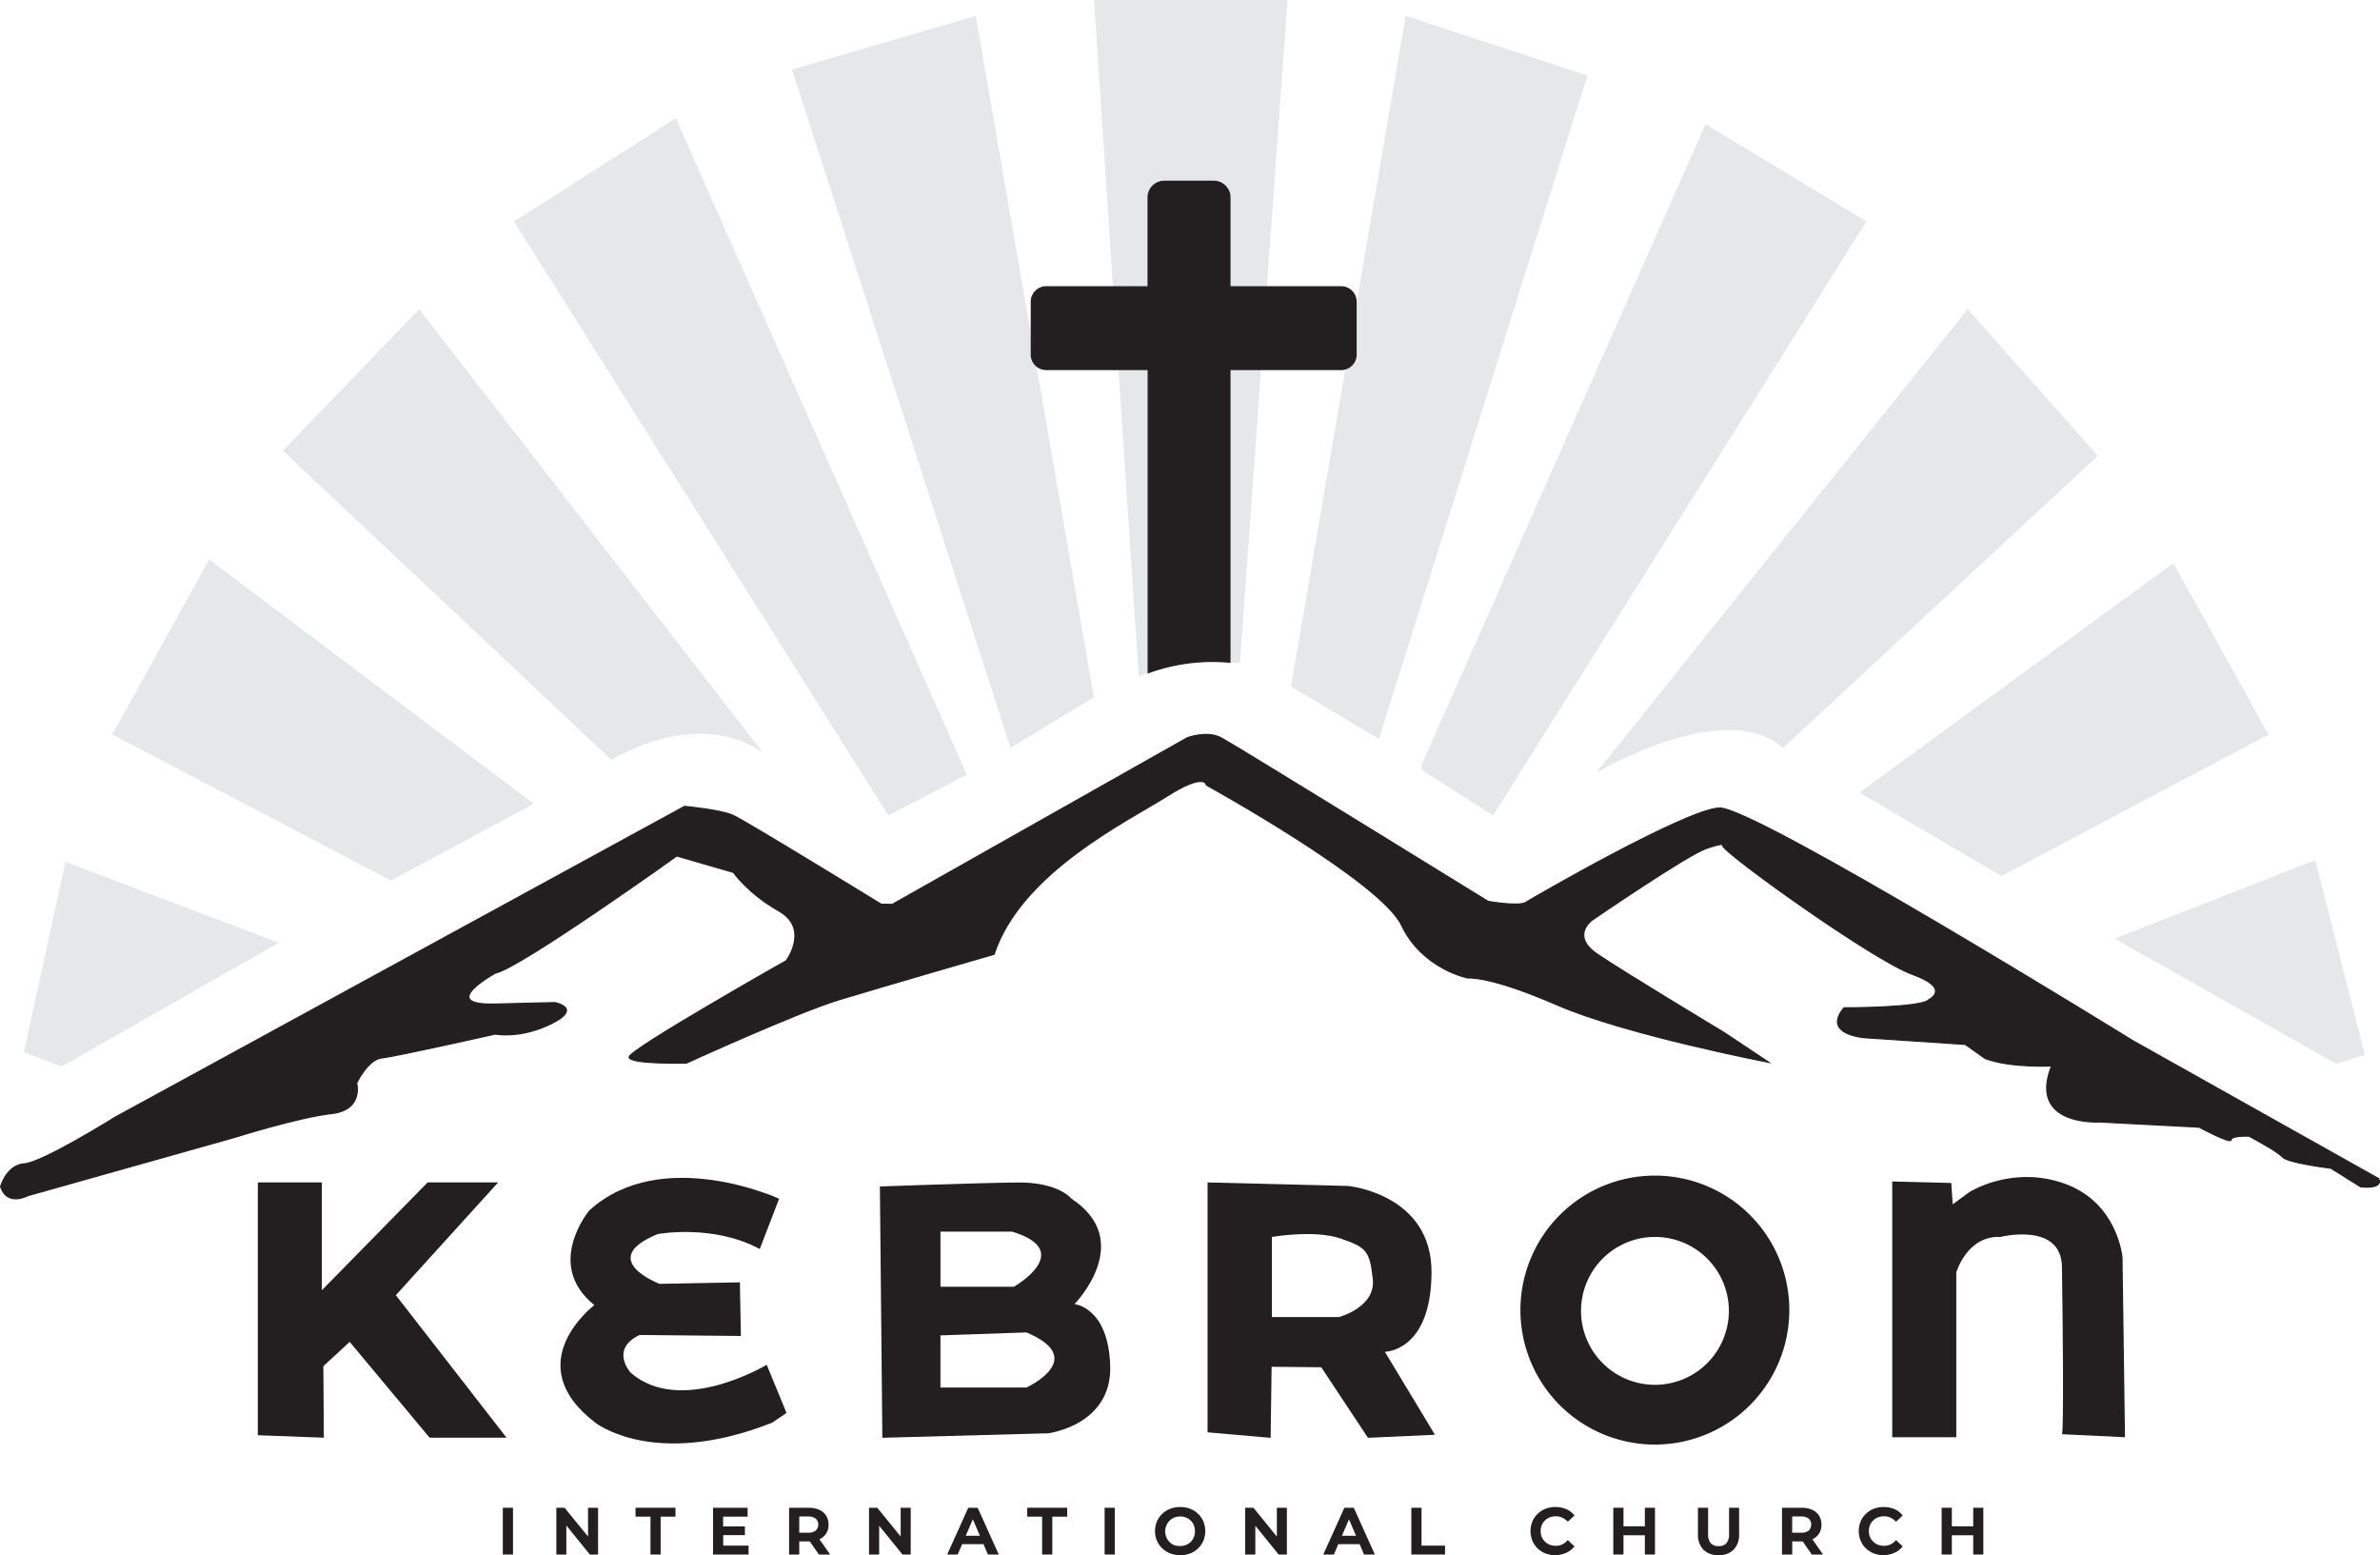 <svg id="Layer_1" data-name="Layer 1" xmlns="http://www.w3.org/2000/svg" viewBox="0 0 971.69 634.78"><defs><style>.cls-1,.cls-4,.cls-5{fill:#231f20;}.cls-1,.cls-3,.cls-5{stroke:#231f20;stroke-miterlimit:10;}.cls-1,.cls-3{stroke-width:0.5px;}.cls-2{fill:#e6e7e8;}.cls-3{fill:none;}.cls-5{stroke-width:0.75px;}</style></defs><path class="cls-1" d="M14.41,667.3s2.33-8.82,9.73-9.33,37-19,37-19l232.5-126.89s14.54,1.32,19.76,3.65S373.88,552,373.88,552l4.56.09,120.4-68s8.08-3.05,13.85,0,109,66.76,109,66.76,12.57,2.23,15.41.41S702,513.55,716,512.74s168.95,95,168.95,95L985.25,664s2.74,4.26-7.3,3.35l-12.16-7.6s-17.63-2.13-19.76-4.57-13.68-8.51-13.68-8.51-7.3-.3-7.3,1.52S912,643,912,643l-40.74-2.13S842,642.67,851.77,618c0,0-16.42.91-27.06-3l-8.21-5.78-41-2.73s-17.63-1.22-8.51-12.17c0,0,31.93,0,34.66-3.34,0,0,9.43-4.56-6.69-10.34s-77.53-49.86-77.53-52.6c0,0,1.22-1.52-6.69,1.22s-46.52,29.19-46.52,29.19-9.12,6.38,2.13,14S718,604.36,718,604.36l18.24,12.16s-58.38-11.25-86.35-23.41-36.49-11-36.49-11-18.54-3.65-27.06-21.59-79.66-57.16-79.66-57.16-.3-5.47-16.11,4.56S431,539,420,572.43c0,0-46.22,13.38-63.25,18.55s-62.33,25.84-62.33,25.84-23.41.61-23.41-2.43,64.15-39.31,64.15-39.31,9.73-13.09-3-20.33S313.6,539,313.6,539l-23.11-6.69S225.73,578.51,216.6,580c0,0-24.62,13.38-.3,12.77l24.32-.6s11.56,2.12-1.21,8.51S216.3,605,216.3,605s-40.44,9.12-46.22,9.73S159.75,625,159.75,625s3,11-10.34,12.47-39.53,9.73-39.53,9.73L25.35,671S17.14,675.51,14.41,667.3Z" transform="translate(-14.15 -182.93)"/><polygon class="cls-2" points="25.12 435.34 9.76 429.48 26.71 351.8 113.83 384.79 25.12 435.34"/><path class="cls-3" d="M173.73,542.33" transform="translate(-14.15 -182.93)"/><polygon class="cls-2" points="159.59 359.4 217.96 328.08 85.4 228.35 45.87 299.79 159.59 359.4"/><path class="cls-2" d="M129.64,366.89l55.65-57.77L325.76,490.34s-22.49-19.45-62,2.73Z" transform="translate(-14.15 -182.93)"/><polygon class="cls-2" points="209.85 90.41 275.94 48.25 394.72 316.22 362.69 332.85 209.85 90.41"/><polygon class="cls-2" points="398.37 6.5 446.61 284.6 412.56 305.28 323.37 28.39 398.37 6.5"/><path class="cls-2" d="M539.8,182.93,531.39,300,529,333.74l-8.63,120c-1.31-.19-2.64-.38-4.05-.52s-2.85-.24-4.35-.29a76.54,76.54,0,0,0-29,4.57c-1.38.48-2.69,1-3.9,1.5q-4.15-62.62-8.29-125.28c-.72-11.24-1.48-22.5-2.22-33.75q-3.86-58.51-7.74-117.06Z" transform="translate(-14.15 -182.93)"/><polygon class="cls-2" points="527.51 277.78 573.91 6.5 648.1 30.82 562.96 301.63 527.69 280.55 527.13 280.14 527.51 277.78"/><polyline class="cls-2" points="580.39 312.17 696.34 50.68 762.02 90.41 609.58 332.85 580.39 314.2"/><path class="cls-2" d="M742.11,488.21,870.62,369l-53.11-59.9L665.89,498.34S718.19,467.13,742.11,488.21Z" transform="translate(-14.15 -182.93)"/><polygon class="cls-2" points="759.18 323.52 887.29 229.87 926.21 299.79 817.15 357.57 759.18 323.52"/><polygon class="cls-2" points="863.37 383.12 945.26 351.09 965.53 430.55 953.77 434.2 863.37 383.12"/><path class="cls-3" d="M482.9,458.11" transform="translate(-14.15 -182.93)"/><path class="cls-1" d="M567.79,306.09v21.58a6.07,6.07,0,0,1-6.08,6.07H516.29v119.5c-1.4-.15-2.85-.24-4.35-.29a76.54,76.54,0,0,0-29,4.57V333.74H441.29a6.06,6.06,0,0,1-6.07-6.07V306.09a6.09,6.09,0,0,1,6.07-6.1H482.9V263.51a6.6,6.6,0,0,1,6.6-6.58h20.22a6.59,6.59,0,0,1,6.57,6.58V300h45.42A6.09,6.09,0,0,1,567.79,306.09Z" transform="translate(-14.15 -182.93)"/><path class="cls-2" d="M482.9,457.52" transform="translate(-14.15 -182.93)"/><polygon class="cls-4" points="105.26 585.82 105.26 482.64 131.41 482.64 131.41 526.63 174.59 482.64 203.37 482.64 161.61 528.66 206.81 586.83 175.4 586.83 142.76 547.71 132.02 557.64 132.22 586.83 105.26 585.82"/><path class="cls-4" d="M324.34,692.74l7.91-20.53s-47.84-22-77.44,4.72c0,0-18.65,22.09,2,38.71,0,0-31.42,23.72.41,48,0,0,23.91,19.06,72.16,0l5.88-4L327.18,740s-35.07,21.08-55.54,3.24c0,0-8.72-9.53,3.65-15.41l41.35.41-.41-21.89-32.84.61s-25.94-9.94-.81-20.28C282.58,686.65,305.08,682.4,324.34,692.74Z" transform="translate(-14.15 -182.93)"/><path class="cls-4" d="M452.84,715.23s25.16-25.65-1.21-43c0,0-5.26-6.83-22.08-6.64s-56.16,1.62-56.16,1.62l1,102.58,67.69-1.83s26-3.24,25.34-27.37S452.84,715.23,452.84,715.23Zm-54.73-29.58h29.2c26.34,7.9.81,22.48.81,22.48h-30Zm35.09,63.64H398.11V728l35.09-1.21C458.94,737.52,433.2,749.29,433.2,749.29Z" transform="translate(-14.15 -182.93)"/><path class="cls-4" d="M579.55,734.69s18.84,0,19.06-32.23S564.55,667,564.55,667l-57.38-1.43v102l25.75,2.24.4-29,20.27.2,19.06,28.79L600,768.56Zm-18.76-14.17H533.42V687.81s17.34-3,27.94.62,12,5,13.26,16.58S560.79,720.52,560.79,720.52Z" transform="translate(-14.15 -182.93)"/><path class="cls-4" d="M689.78,662.78a54.89,54.89,0,1,0,54.9,54.88A54.88,54.88,0,0,0,689.78,662.78Zm0,85.39A30.18,30.18,0,1,1,720,718,30.18,30.18,0,0,1,689.78,748.17Z" transform="translate(-14.15 -182.93)"/><path class="cls-4" d="M786.7,665.17V769.56h26.15v-67.3s4.46-15.1,18-14.44c0,0,24.87-6.28,25.14,12.21,1,70.54,0,68.31,0,68.31l25.74,1.22-1-73.38s-1.83-22.09-23.31-30-39.12,3.25-39.12,3.25l-6.9,5.06-.6-8.71Z" transform="translate(-14.15 -182.93)"/><path class="cls-5" d="M219.81,817.07V798.73h3.41v18.34Z" transform="translate(-14.15 -182.93)"/><path class="cls-5" d="M241.66,817.07V798.73h2.81L256,812.88h-1.39V798.73h3.35v18.34h-2.8l-11.47-14.15H245v14.15Z" transform="translate(-14.15 -182.93)"/><path class="cls-5" d="M280.1,817.07V801.61H274v-2.88h15.56v2.88H283.5v15.46Z" transform="translate(-14.15 -182.93)"/><path class="cls-5" d="M309.05,814.19H319.4v2.88H305.64V798.73H319v2.88h-10Zm-.26-7.84h9.11v2.81h-9.11Z" transform="translate(-14.15 -182.93)"/><path class="cls-5" d="M336.69,817.07V798.73h7.54a10.33,10.33,0,0,1,4.18.77,6,6,0,0,1,2.69,2.24,6.35,6.35,0,0,1,.94,3.51,5.86,5.86,0,0,1-3.63,5.69,10.16,10.16,0,0,1-4.18.78H338.6l1.49-1.51v6.86Zm3.4-6.5-1.49-1.65h5.48a5.1,5.1,0,0,0,3.39-1,3.74,3.74,0,0,0,0-5.38,5.15,5.15,0,0,0-3.39-1H338.6l1.49-1.68Zm8.6,6.5-4.64-6.65h3.64l4.67,6.65Z" transform="translate(-14.15 -182.93)"/><path class="cls-5" d="M369.33,817.07V798.73h2.81l11.5,14.15h-1.39V798.73h3.35v18.34h-2.8l-11.48-14.15h1.39v14.15Z" transform="translate(-14.15 -182.93)"/><path class="cls-5" d="M401.45,817.07l8.26-18.34h3.35l8.28,18.34h-3.59l-7.08-16.53H412l-7.1,16.53Zm3.8-4.24.95-2.68h9.87l.92,2.68Z" transform="translate(-14.15 -182.93)"/><path class="cls-5" d="M440,817.07V801.61h-6.08v-2.88h15.56v2.88h-6.08v15.46Z" transform="translate(-14.15 -182.93)"/><path class="cls-5" d="M465.51,817.07V798.73h3.41v18.34Z" transform="translate(-14.15 -182.93)"/><path class="cls-5" d="M496,817.33a10.61,10.61,0,0,1-3.94-.71,9.38,9.38,0,0,1-3.16-2,9,9,0,0,1-2.07-3,9.33,9.33,0,0,1-.73-3.73,9.44,9.44,0,0,1,.73-3.76,9,9,0,0,1,2.07-3,9.8,9.8,0,0,1,3.15-2,10.75,10.75,0,0,1,3.95-.7,10.89,10.89,0,0,1,3.93.69,9.11,9.11,0,0,1,3.13,2,8.74,8.74,0,0,1,2.06,3,10.07,10.07,0,0,1,0,7.53,9.13,9.13,0,0,1-2.06,3,9.28,9.28,0,0,1-3.13,2A10.89,10.89,0,0,1,496,817.33Zm0-3a6.67,6.67,0,0,0,2.56-.47,6.06,6.06,0,0,0,2-1.33,6.25,6.25,0,0,0,1.35-2,6.79,6.79,0,0,0,.48-2.59,7,7,0,0,0-.47-2.59,5.81,5.81,0,0,0-1.35-2,6.11,6.11,0,0,0-2-1.33,6.67,6.67,0,0,0-2.56-.48,6.88,6.88,0,0,0-2.58.48,5.73,5.73,0,0,0-2.05,1.35,6.59,6.59,0,0,0,0,9.24,5.73,5.73,0,0,0,2.05,1.35A6.88,6.88,0,0,0,496,814.34Z" transform="translate(-14.15 -182.93)"/><path class="cls-5" d="M522.91,817.07V798.73h2.8l11.51,14.15h-1.39V798.73h3.35v18.34h-2.8L524.9,802.92h1.39v14.15Z" transform="translate(-14.15 -182.93)"/><path class="cls-5" d="M555,817.07l8.26-18.34h3.35l8.28,18.34h-3.59l-7.08-16.53h1.37l-7.1,16.53Zm3.8-4.24.94-2.68h9.88l.92,2.68Z" transform="translate(-14.15 -182.93)"/><path class="cls-5" d="M590.74,817.07V798.73h3.41v15.46h9.59v2.88Z" transform="translate(-14.15 -182.93)"/><path class="cls-5" d="M649.14,817.33a10.65,10.65,0,0,1-3.9-.69,9.39,9.39,0,0,1-3.11-2,9.06,9.06,0,0,1-2-3,10,10,0,0,1,0-7.54,8.94,8.94,0,0,1,2.06-3,9.32,9.32,0,0,1,3.12-2,11.39,11.39,0,0,1,8,.08,8.16,8.16,0,0,1,3.14,2.29l-2.2,2.07A7,7,0,0,0,652,802a6.51,6.51,0,0,0-2.65-.54,7,7,0,0,0-2.63.48,6.23,6.23,0,0,0-2.07,1.33,6.3,6.3,0,0,0-1.37,2,7,7,0,0,0,0,5.18,6.3,6.3,0,0,0,1.37,2,6.23,6.23,0,0,0,2.07,1.33,7,7,0,0,0,2.63.47,6.5,6.5,0,0,0,2.65-.53,6.84,6.84,0,0,0,2.25-1.64l2.2,2.07a8.19,8.19,0,0,1-3.14,2.3A10.43,10.43,0,0,1,649.14,817.33Z" transform="translate(-14.15 -182.93)"/><path class="cls-5" d="M676.6,817.07h-3.41V798.73h3.41Zm9.74-7.86h-10V806.3h10Zm-.26-10.48h3.38v18.34h-3.38Z" transform="translate(-14.15 -182.93)"/><path class="cls-5" d="M715.76,817.33a8,8,0,0,1-5.88-2.12,8.34,8.34,0,0,1-2.13-6.16V798.73h3.4V809a5.84,5.84,0,0,0,1.22,4.11,4.5,4.5,0,0,0,3.45,1.28,4.46,4.46,0,0,0,3.43-1.28,5.88,5.88,0,0,0,1.2-4.11V798.73h3.36v10.32a8.3,8.3,0,0,1-2.14,6.16A8,8,0,0,1,715.76,817.33Z" transform="translate(-14.15 -182.93)"/><path class="cls-5" d="M742.07,817.07V798.73h7.54a10.33,10.33,0,0,1,4.18.77,6,6,0,0,1,2.69,2.24,6.35,6.35,0,0,1,.94,3.51,5.86,5.86,0,0,1-3.63,5.69,10.16,10.16,0,0,1-4.18.78H744l1.49-1.51v6.86Zm3.4-6.5L744,808.92h5.48a5.1,5.1,0,0,0,3.39-1,3.74,3.74,0,0,0,0-5.38,5.15,5.15,0,0,0-3.39-1H744l1.49-1.68Zm8.6,6.5-4.64-6.65h3.64l4.67,6.65Z" transform="translate(-14.15 -182.93)"/><path class="cls-5" d="M783.2,817.33a10.69,10.69,0,0,1-3.9-.69,9.39,9.39,0,0,1-3.11-2,9.06,9.06,0,0,1-2.05-3,10,10,0,0,1,0-7.54,8.83,8.83,0,0,1,2.07-3,9.18,9.18,0,0,1,3.11-2,11.39,11.39,0,0,1,8,.08,8.16,8.16,0,0,1,3.14,2.29l-2.2,2.07A7,7,0,0,0,786,802a6.51,6.51,0,0,0-2.65-.54,7,7,0,0,0-2.63.48,6.23,6.23,0,0,0-2.07,1.33,6.3,6.3,0,0,0-1.37,2,7,7,0,0,0,0,5.18,6.3,6.3,0,0,0,1.37,2,6.23,6.23,0,0,0,2.07,1.33,7,7,0,0,0,2.63.47,6.5,6.5,0,0,0,2.65-.53,6.84,6.84,0,0,0,2.25-1.64l2.2,2.07a8.19,8.19,0,0,1-3.14,2.3A10.43,10.43,0,0,1,783.2,817.33Z" transform="translate(-14.15 -182.93)"/><path class="cls-5" d="M810.66,817.07h-3.41V798.73h3.41Zm9.74-7.86h-10V806.3h10Zm-.26-10.48h3.38v18.34h-3.38Z" transform="translate(-14.15 -182.93)"/></svg>